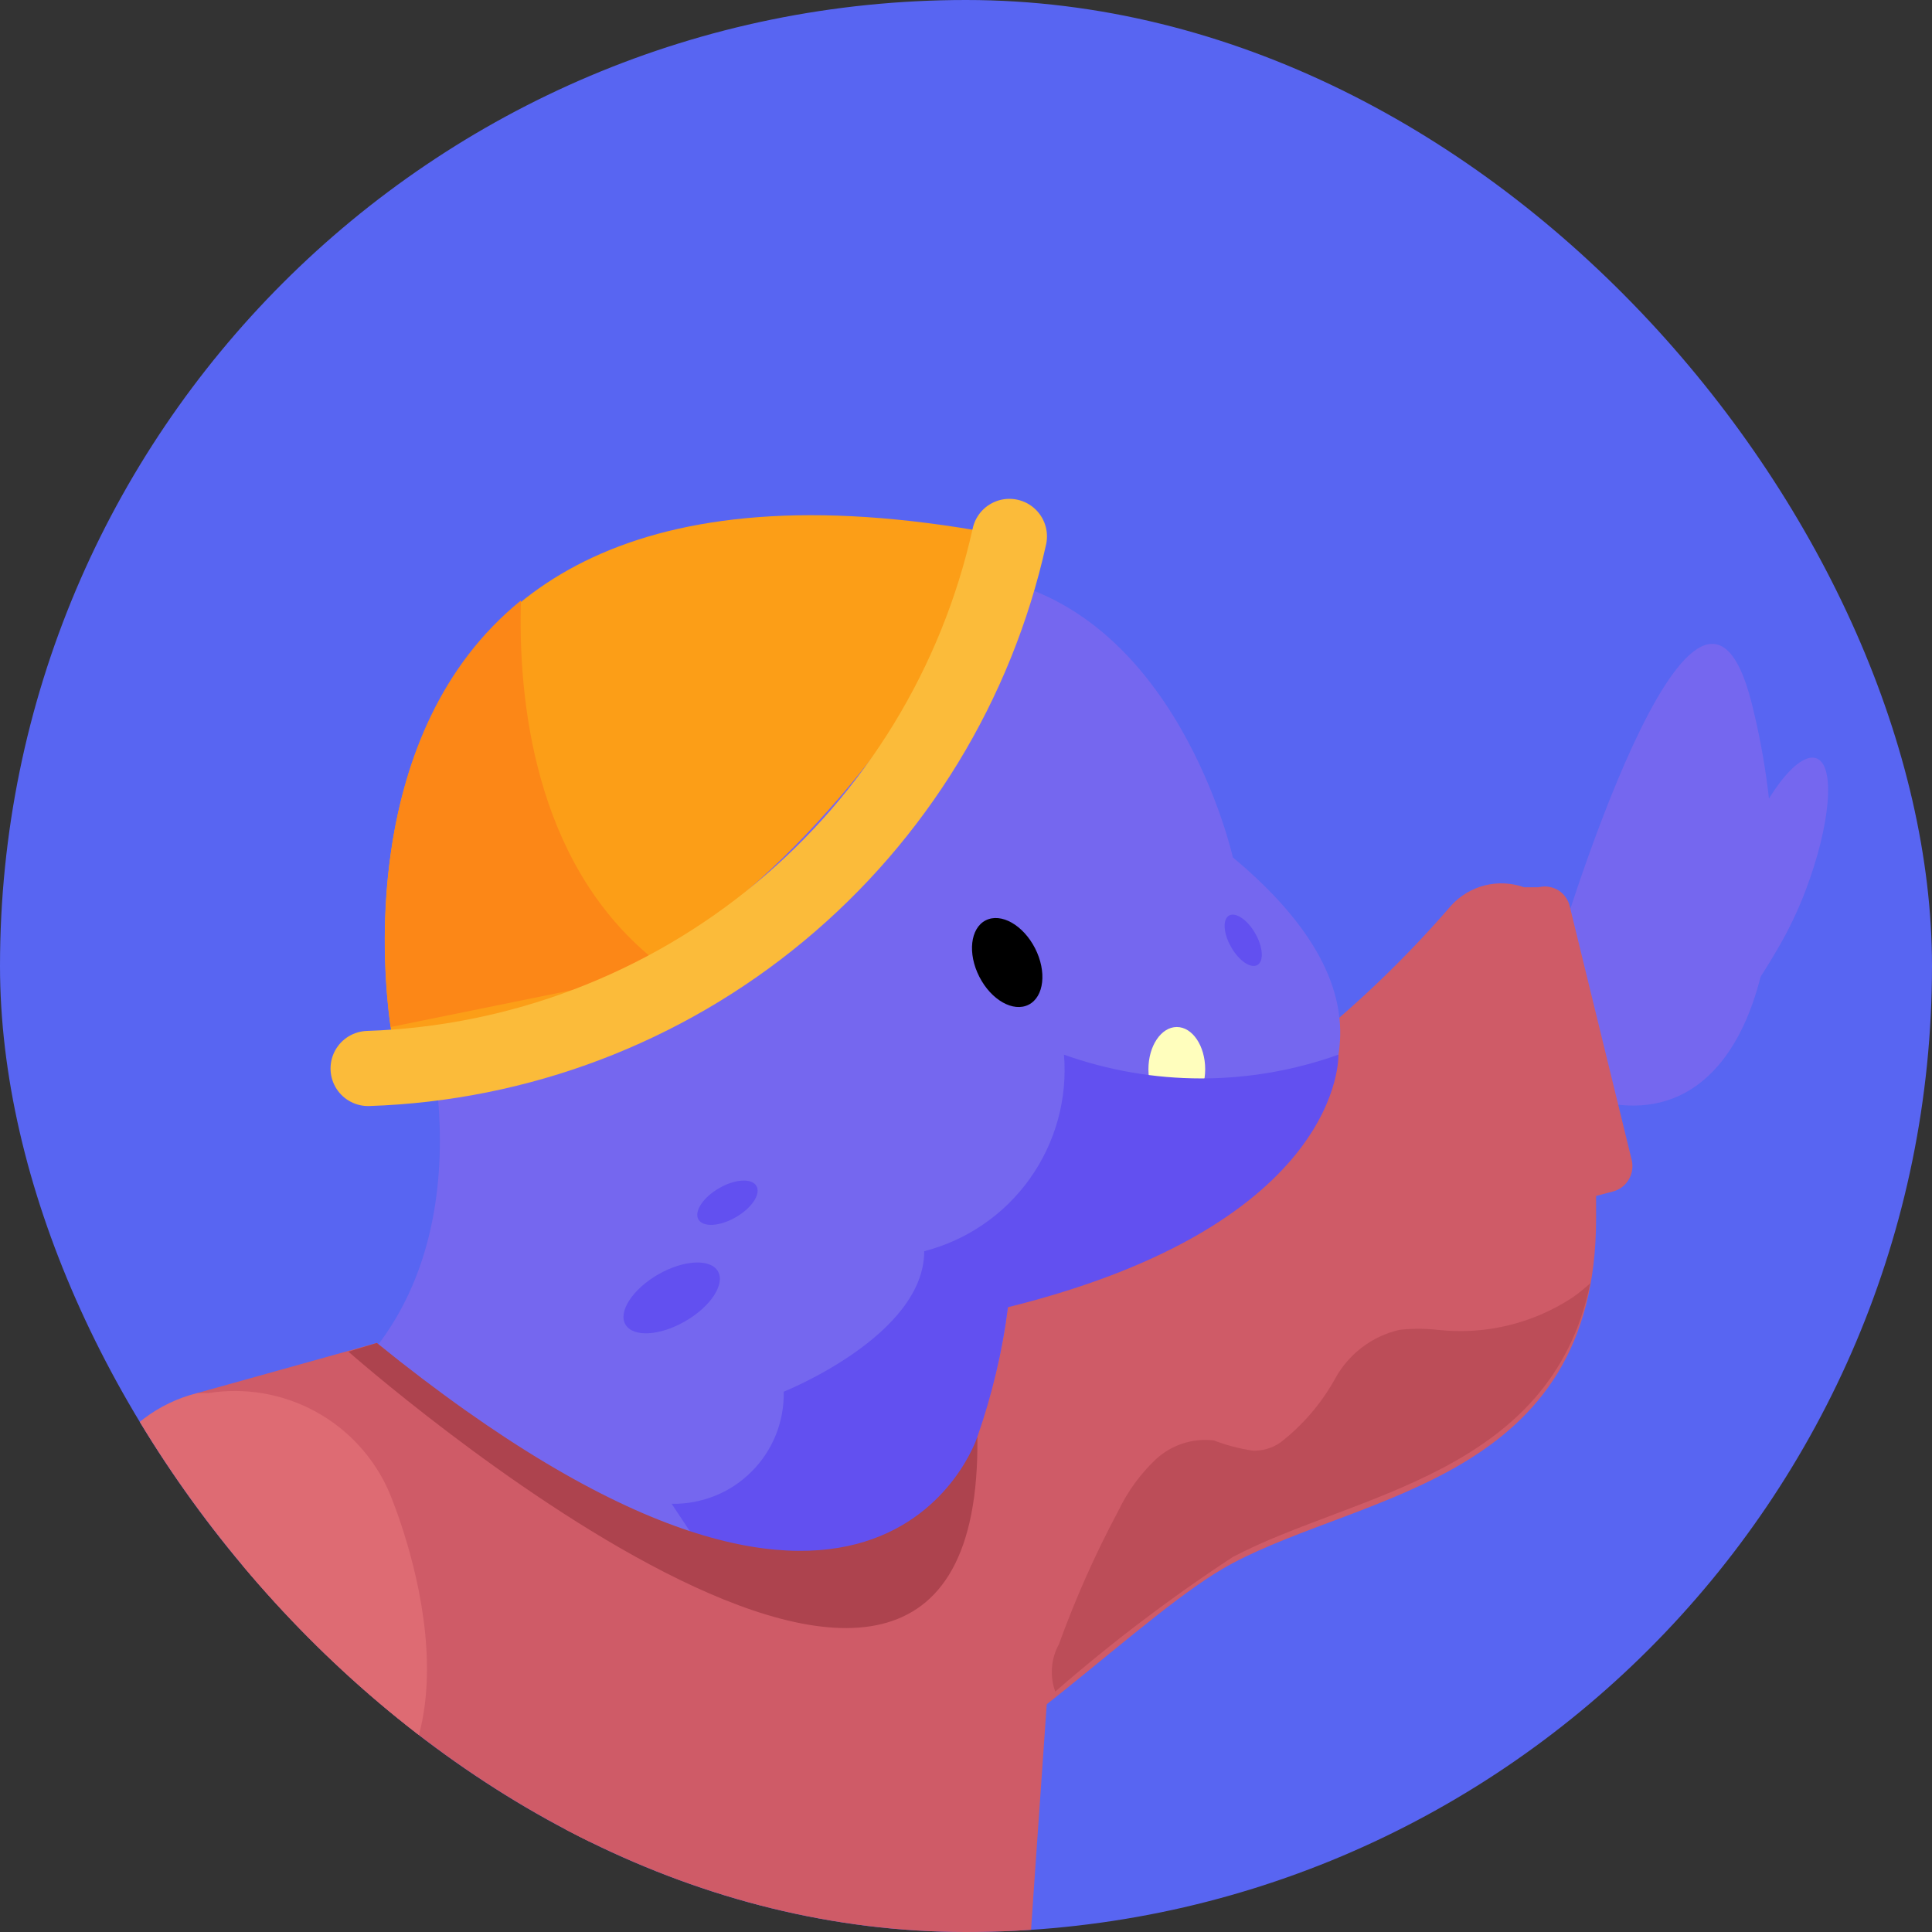 <svg width="45" height="45" viewBox="0 0 45 45" fill="none" xmlns="http://www.w3.org/2000/svg">
<rect x="0" y="0" width="45" height="45" fill="#333333" stroke="none"/>
<g clip-path="url(#clip0_85_1238)">
<rect width="45" height="45" rx="22.5" fill="#5865F2"/>
<path d="M36.227 22.276C36.227 22.276 39.499 11.172 40.804 16.393C42.11 21.615 40.804 26.854 36.888 25.549L36.227 22.276Z" fill="#7567EF"/>
<path d="M18.255 29.686C24.296 28.765 29.809 25.717 33.802 21.09C34.011 20.861 34.284 20.698 34.585 20.622C34.887 20.547 35.204 20.562 35.498 20.666H35.837C35.915 20.647 35.996 20.642 36.076 20.656C36.155 20.668 36.232 20.696 36.3 20.739C36.367 20.781 36.427 20.837 36.472 20.905C36.518 20.971 36.55 21.046 36.566 21.124L38.007 27.024C38.042 27.18 38.017 27.343 37.934 27.478C37.852 27.616 37.72 27.714 37.566 27.753L37.176 27.855V28.38C37.176 34.467 31.785 34.772 28.699 36.416C26.647 37.502 23.087 41.299 20.222 42.3C17.356 43.3 16.203 42.605 13.033 42.961L18.255 29.686Z" fill="#CF5B67"/>
<path d="M12.422 45.978L6.488 41.825C6.488 41.825 -2.599 43.334 -4.956 37.179C-6.431 33.314 -7.974 34.195 -8.906 35.484C-9.574 36.359 -9.954 37.42 -9.991 38.519C-10.127 42.147 -8.855 51.353 7.302 52.608L12.422 45.978Z" fill="#6250F0"/>
<path d="M29.36 25.888C26.68 28.556 23.27 30.372 19.56 31.11L13.931 41.282L14.305 42.808C16.295 42.974 18.297 42.786 20.222 42.249C22.08 41.386 23.796 40.243 25.308 38.858C25.689 37.403 25.689 35.872 25.308 34.416L29.36 25.888Z" fill="#CF5B67"/>
<path d="M18.255 38.892C19.696 37.953 20.913 36.705 21.815 35.24C22.719 33.774 23.285 32.126 23.477 30.415C23.477 30.415 36.549 26.498 28.716 19.971C28.716 19.971 27.41 14.088 22.832 13.427L13.033 16.699L9.761 23.226C9.761 23.226 11.71 29.109 7.794 32.382" fill="#7567EF"/>
<path d="M27.41 25.888C27.046 25.888 26.749 25.449 26.749 24.904C26.749 24.362 27.046 23.921 27.41 23.921C27.775 23.921 28.071 24.362 28.071 24.904C28.071 25.449 27.775 25.888 27.41 25.888Z" fill="#FFFEBD"/>
<path d="M9.133 24.141C9.133 24.141 6.319 9.12 23.511 12.494C23.511 12.494 18.289 24.192 9.133 24.141Z" fill="#FC9E17"/>
<path d="M22.811 22.751C22.533 22.209 22.601 21.62 22.958 21.437C23.318 21.254 23.831 21.546 24.109 22.088C24.386 22.631 24.318 23.218 23.96 23.401C23.601 23.584 23.087 23.292 22.811 22.751V22.751Z" fill="black"/>
<path d="M24.782 24.565C26.849 25.303 29.107 25.303 31.174 24.565C31.174 24.565 31.326 28.499 23.477 30.448C23.346 31.477 23.107 32.49 22.765 33.466C22.427 34.641 21.854 35.735 21.078 36.681C20.303 37.625 19.341 38.402 18.255 38.959L15.644 35.026C15.988 35.033 16.33 34.97 16.651 34.841C16.971 34.714 17.261 34.521 17.505 34.277C17.749 34.034 17.941 33.743 18.07 33.424C18.199 33.103 18.261 32.761 18.255 32.415C18.255 32.415 21.527 31.11 21.527 29.143C22.522 28.887 23.395 28.287 23.99 27.449C24.585 26.612 24.867 25.591 24.782 24.565V24.565Z" fill="#6250F0"/>
<path d="M28.677 22.061C28.494 21.744 28.472 21.415 28.626 21.325C28.78 21.237 29.055 21.422 29.236 21.739C29.419 22.058 29.442 22.387 29.287 22.477C29.133 22.565 28.858 22.38 28.677 22.061Z" fill="#6250F0"/>
<path d="M16.268 28.404C16.161 28.217 16.376 27.89 16.749 27.675C17.122 27.459 17.512 27.438 17.619 27.624C17.727 27.811 17.512 28.136 17.139 28.351C16.766 28.567 16.376 28.59 16.268 28.404V28.404Z" fill="#6250F0"/>
<path d="M14.567 30.849C14.394 30.549 14.737 30.026 15.33 29.684C15.925 29.343 16.547 29.311 16.722 29.611C16.895 29.913 16.552 30.435 15.957 30.776C15.364 31.118 14.742 31.151 14.567 30.849V30.849Z" fill="#6250F0"/>
<path d="M9.099 23.921L14.185 22.887C14.535 22.72 14.876 22.534 15.203 22.327C12.422 20.055 12.066 16.24 12.134 13.986C8.353 17.054 8.93 22.734 9.099 23.921V23.921Z" fill="#FC8717"/>
<path d="M8.574 24.887C12.085 24.772 15.459 23.492 18.163 21.247C20.868 19.004 22.75 15.925 23.511 12.494" stroke="#FBBB3A" stroke-width="1.75" stroke-miterlimit="10" stroke-linecap="round"/>
<path d="M22.578 34.247C22.578 34.247 21.595 42.114 8.777 31.28L4.589 32.449L6.98 41.418L1.894 46.064H7.811V52.964C9.722 54.07 11.71 55.033 13.762 55.847C17.543 56.949 23.578 52.574 23.578 51.913C23.578 50.913 24.562 37.129 24.562 37.129L22.578 34.247Z" fill="#CF5B67"/>
<path d="M22.765 33.467C22.765 33.467 20.425 40.706 8.777 31.28L8.116 31.483C8.116 31.483 22.901 44.538 22.765 33.467Z" fill="#AD434E"/>
<path d="M-7.872 53.998L-7.381 52.828C-7.64 52.42 -7.803 51.955 -7.855 51.472C-8.313 47.555 -4.82 44.504 -3.04 42.113C-1.65 40.265 0.079 36.128 2.267 33.992C2.607 33.653 2.97 33.336 3.352 33.042C3.72 32.763 4.14 32.561 4.589 32.449H4.844C5.703 32.31 6.585 32.461 7.349 32.878C8.114 33.295 8.718 33.956 9.065 34.755C9.218 35.128 11.744 41.197 7.472 43.062C5.222 43.78 3.26 45.2 1.877 47.115C1.17 48.541 0.749 50.09 0.639 51.675C0.639 52.014 0.554 52.37 0.52 52.743C0.52 53.506 0.368 54.286 0.3 55.117C0.232 55.948 -0.378 56.066 -1.158 55.897L-1.514 56.745C-1.541 56.811 -1.582 56.87 -1.633 56.921C-1.684 56.97 -1.745 57.011 -1.811 57.038C-1.877 57.063 -1.947 57.077 -2.02 57.077C-2.091 57.077 -2.16 57.062 -2.226 57.033L-7.584 54.778C-7.659 54.753 -7.726 54.709 -7.782 54.654C-7.838 54.598 -7.882 54.531 -7.91 54.456C-7.938 54.381 -7.949 54.302 -7.942 54.224C-7.935 54.144 -7.911 54.068 -7.872 53.998V53.998Z" fill="#DE6B73"/>
<path d="M26.054 35.179C26.267 34.735 26.561 34.333 26.919 33.992C27.098 33.826 27.314 33.699 27.547 33.622C27.782 33.546 28.031 33.522 28.275 33.551C28.565 33.663 28.867 33.741 29.174 33.788C29.402 33.797 29.628 33.733 29.818 33.602C30.337 33.202 30.769 32.7 31.089 32.127C31.244 31.839 31.459 31.586 31.718 31.388C31.979 31.188 32.279 31.047 32.598 30.974C32.892 30.942 33.187 30.942 33.48 30.974C34.58 31.098 35.689 30.835 36.617 30.228C36.766 30.125 36.906 30.011 37.04 29.889C36.125 34.365 31.513 34.789 28.716 36.264C27.266 37.215 25.884 38.263 24.579 39.4C24.514 39.222 24.487 39.031 24.503 38.841C24.516 38.651 24.572 38.466 24.664 38.298C25.052 37.227 25.516 36.184 26.054 35.179V35.179Z" fill="#BC4D58"/>
<path d="M40.465 20.14C39.889 21.666 39.77 23.039 40.211 23.209C40.652 23.378 40.94 22.887 41.381 22.141C41.647 21.693 41.874 21.222 42.059 20.733C42.636 19.208 42.754 17.834 42.313 17.665C41.873 17.495 41.059 18.546 40.465 20.14Z" fill="#7567EF"/>
</g>
<defs>
<clipPath id="clip0_85_1238">
<rect width="45" height="45" rx="22.5" fill="white"/>
</clipPath>
</defs>
</svg>
